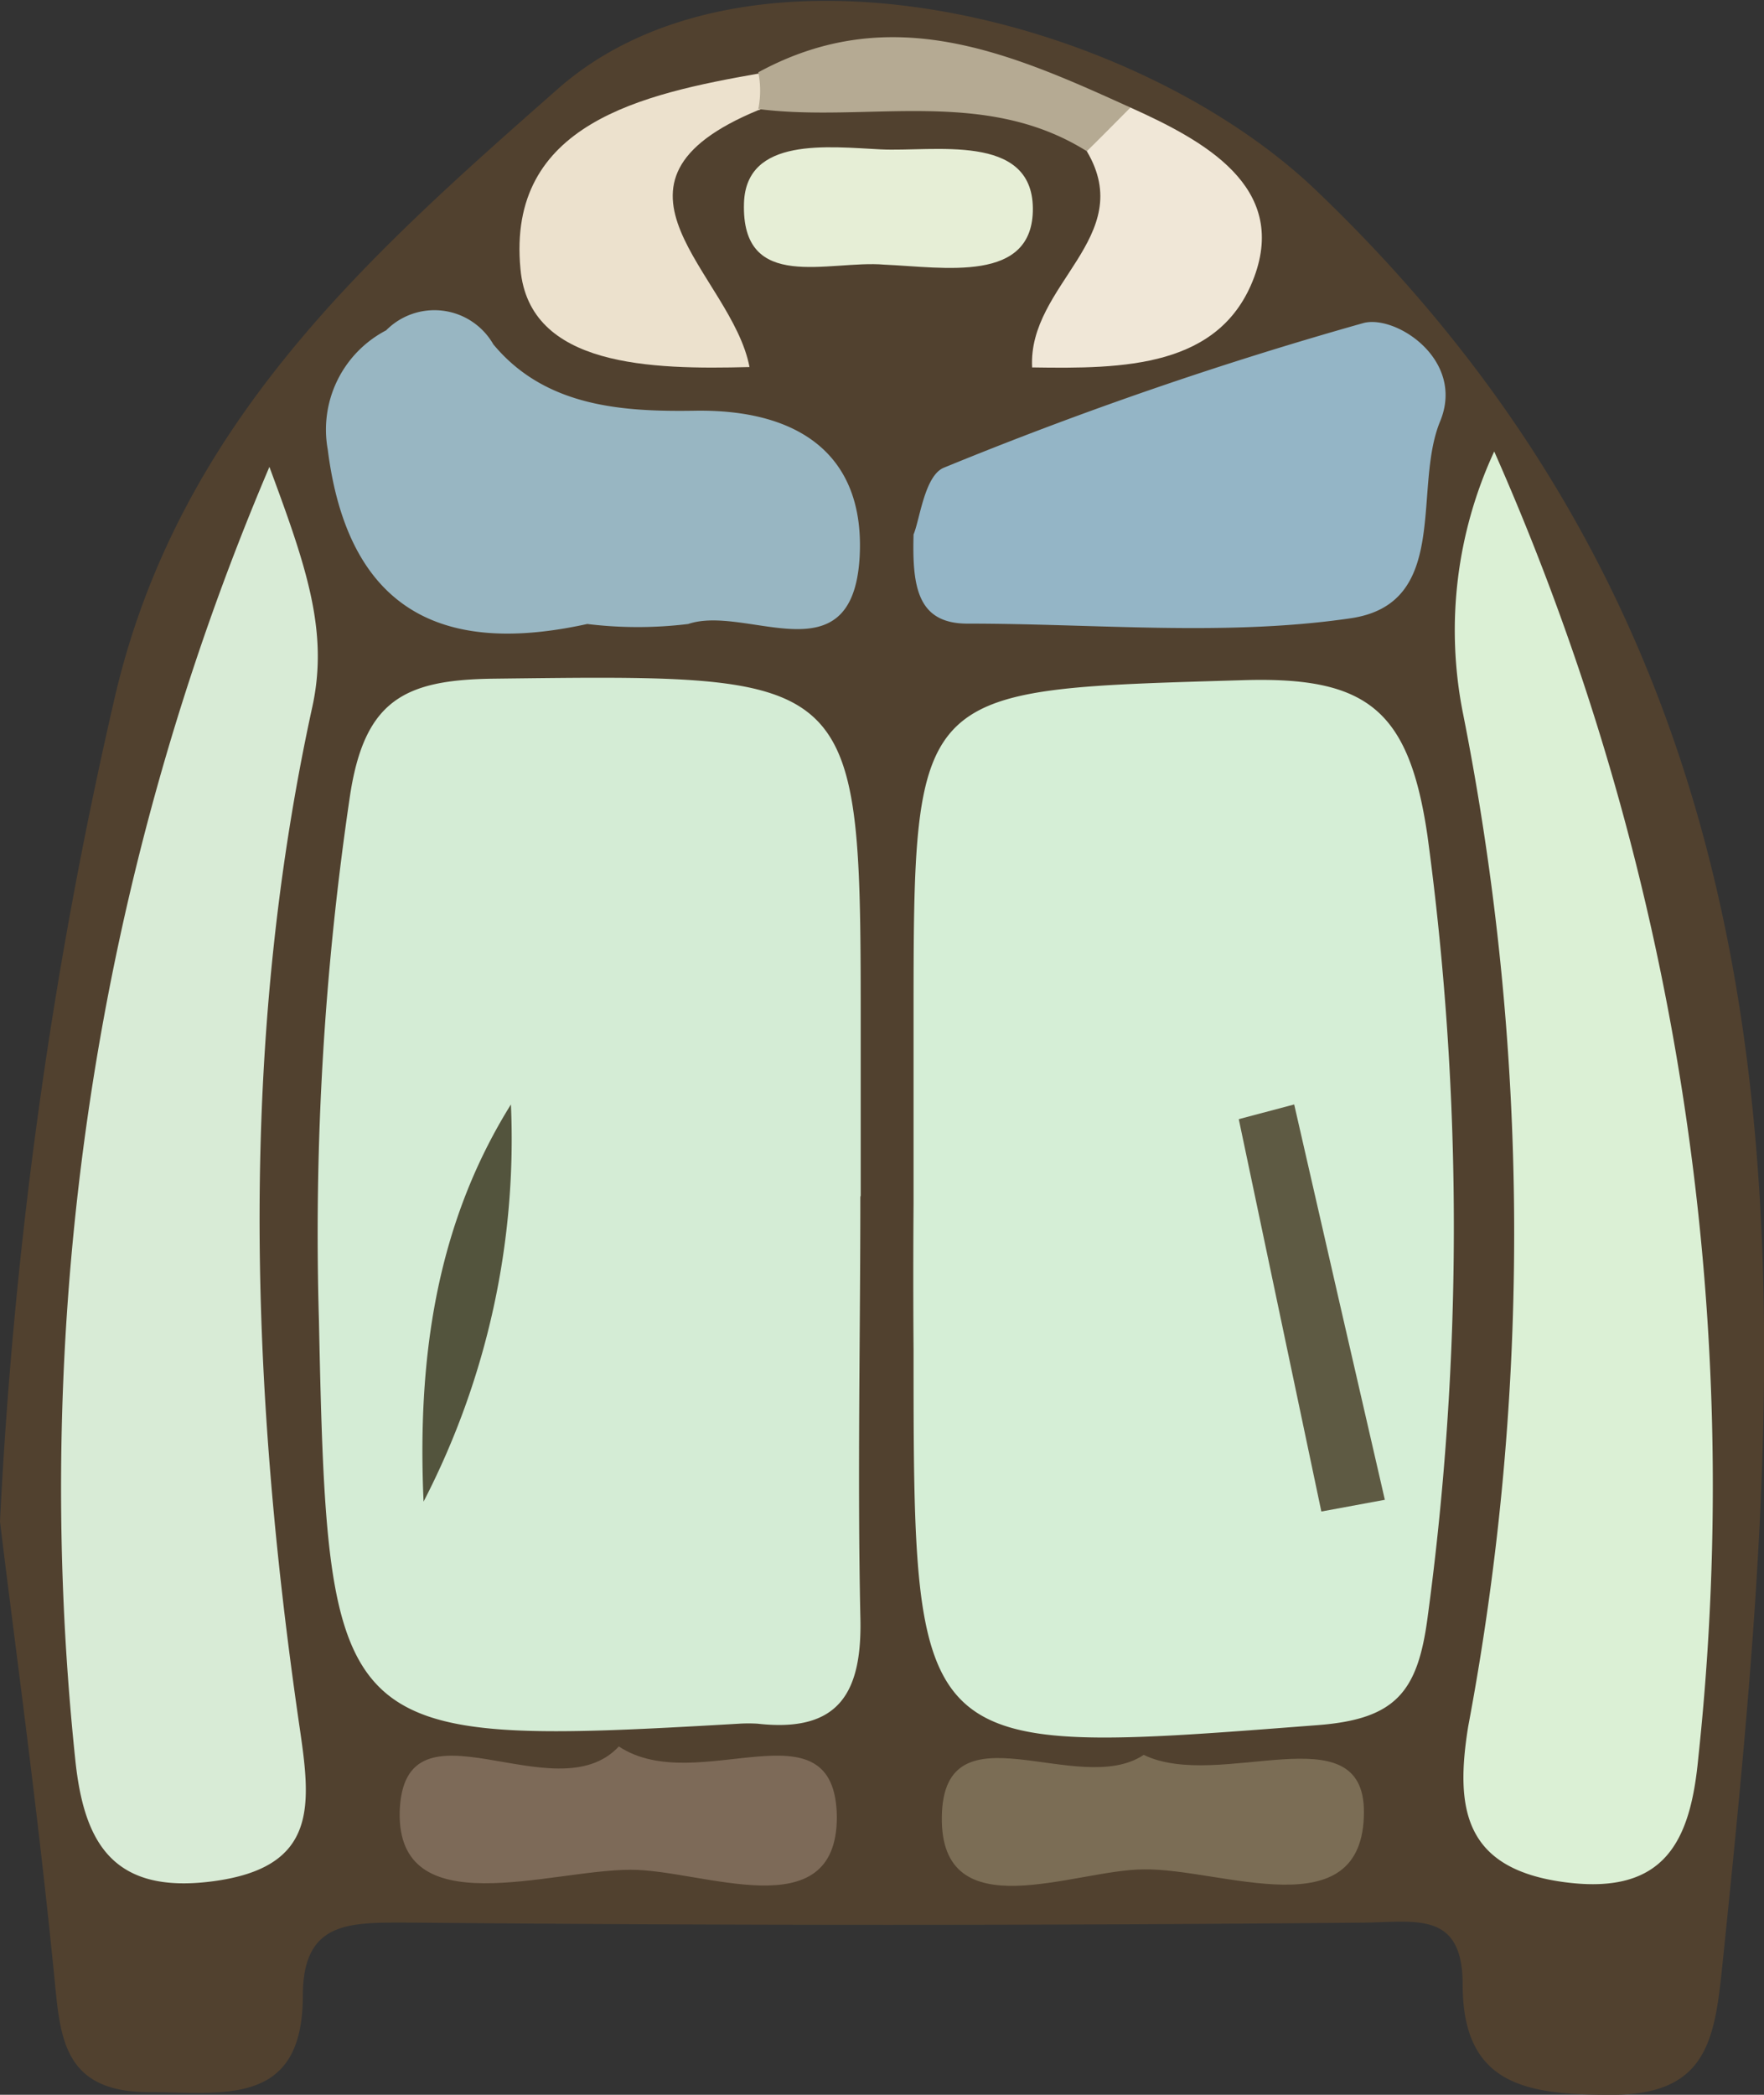 <svg xmlns="http://www.w3.org/2000/svg" viewBox="0 0 48.06 57.07"><rect x="0" y="0" width="48.06" height="57.07" fill="#333333" stroke="none"/><defs><style>.cls-1{fill:#51412f;}.cls-2{fill:#d4ecd5;}.cls-3{fill:#d5eed6;}.cls-4{fill:#dbf0d5;}.cls-5{fill:#d8ebd6;}.cls-6{fill:#98b6c2;}.cls-7{fill:#94b5c6;}.cls-8{fill:#7d6a58;}.cls-9{fill:#7b6d55;}.cls-10{fill:#ece1cd;}.cls-11{fill:#f0e7d7;}.cls-12{fill:#e6eed6;}.cls-13{fill:#b5aa93;}.cls-14{fill:#53543d;}.cls-15{fill:#5e5a43;}</style></defs><g id="Layer_2" data-name="Layer 2"><g id="Layer_1-2" data-name="Layer 1"><path class="cls-1" d="M0,41.45A127.64,127.64,0,0,1,3.09,19.16C4.79,11.6,10,7,15.2,2.42s15.64-2,20.63,2.74C50.33,19,48.71,36.21,46.92,53.6c-.21,2-.43,3.5-3.07,3.47-2.27,0-4-.27-4-3,0-2-1.25-1.71-2.67-1.69q-13,.12-25.93,0c-1.68,0-3-.1-3,2C8.25,57.42,6.06,57,4.07,57c-2.45,0-2.43-1.61-2.61-3.34C1,49.06.36,44.46,0,41.45Z"/><path class="cls-2" d="M23.44,32.61c0,3.81-.08,7.62,0,11.42.06,2.09-.58,3.18-2.8,2.93a4.26,4.26,0,0,0-.5,0C9.12,47.6,8.93,47.42,8.69,36a81.23,81.23,0,0,1,.85-14.35c.4-2.59,1.5-3.13,3.91-3.16,10-.12,10-.2,10,9.6v4.48Z"/><path class="cls-3" d="M24.89,32.8v-5c0-9.16,0-9,9-9.27,3.37-.1,4.5.82,5,4.23a79.42,79.42,0,0,1,0,21.34c-.27,2-.87,2.74-3,2.9-11,.85-11,.93-11-10.23C24.88,35.46,24.88,34.13,24.89,32.8Z"/><path class="cls-4" d="M40.71,12.3a69.64,69.64,0,0,1,5.56,35.59c-.21,2.23-.88,3.75-3.63,3.39s-3-2-2.64-4.24a72.65,72.65,0,0,0-.15-27.65A11.58,11.58,0,0,1,40.71,12.3Z"/><path class="cls-5" d="M7.34,12.72c1,2.7,1.63,4.49,1.16,6.58-2,9.19-1.69,18.44-.35,27.67.32,2.18.56,3.92-2.4,4.29-2.7.34-3.47-1.09-3.7-3.33A71,71,0,0,1,7.34,12.72Z"/><path class="cls-6" d="M16,17c-3.24.71-6.44.24-7.07-4.75A3.05,3.05,0,0,1,10.52,9a1.85,1.85,0,0,1,2.92.38c1.41,1.7,3.5,1.84,5.48,1.81,2.84-.05,4.66,1.2,4.5,4-.2,3.32-3.07,1.27-4.67,1.81A11.31,11.31,0,0,1,16,17Z"/><path class="cls-7" d="M24.89,14.56c.17-.4.3-1.61.83-1.82A105.64,105.64,0,0,1,37.15,8.8c.88-.23,2.77,1,2.09,2.67-.77,1.84.31,5-2.48,5.38-3.39.49-6.91.14-10.38.14C25,17,24.85,16,24.89,14.56Z"/><path class="cls-8" d="M16.86,47.58C19,49,22.76,46.26,22.8,49.5c0,3.07-3.68,1.43-5.62,1.44-2.21,0-6.37,1.51-6.29-1.59C11,46.05,15.13,49.45,16.86,47.58Z"/><path class="cls-9" d="M31.16,47.81c2.07,1,6-1.19,6,1.55,0,3.24-3.91,1.53-6,1.57-1.87,0-5.55,1.67-5.5-1.44S29.38,49,31.16,47.81Z"/><path class="cls-10" d="M20.66,3c-4.84,2-.72,4.46-.24,7-2.68.07-6,0-6.24-2.67C13.8,3.36,17.51,2.56,20.69,2c.24.23.32.45.23.67S20.74,3,20.66,3Z"/><path class="cls-11" d="M30.8,2.93c2,.9,4.29,2.15,3.37,4.62s-3.56,2.5-6.05,2.46C28,7.75,31,6.46,29.61,4.12,29.42,3.14,29.72,2.65,30.8,2.93Z"/><path class="cls-12" d="M24.09,7.21c-1.5-.13-3.9.79-3.82-1.68C20.33,3.72,22.57,4,24,4.07s4.12-.46,4.14,1.6S25.72,7.28,24.09,7.21Z"/><path class="cls-13" d="M30.8,2.93c-.4.4-.79.8-1.19,1.19-2.8-1.76-6-.77-8.95-1.15a2.54,2.54,0,0,0,0-1C24.28,0,27.54,1.45,30.8,2.93Z"/><path class="cls-14" d="M13.92,30.09a21.49,21.49,0,0,1-2.38,10.82C11.37,37.09,11.85,33.41,13.92,30.09Z"/><path class="cls-15" d="M36,41.18,33.75,30.49l1.51-.4q1.23,5.39,2.47,10.77Z"/></g></g></svg>